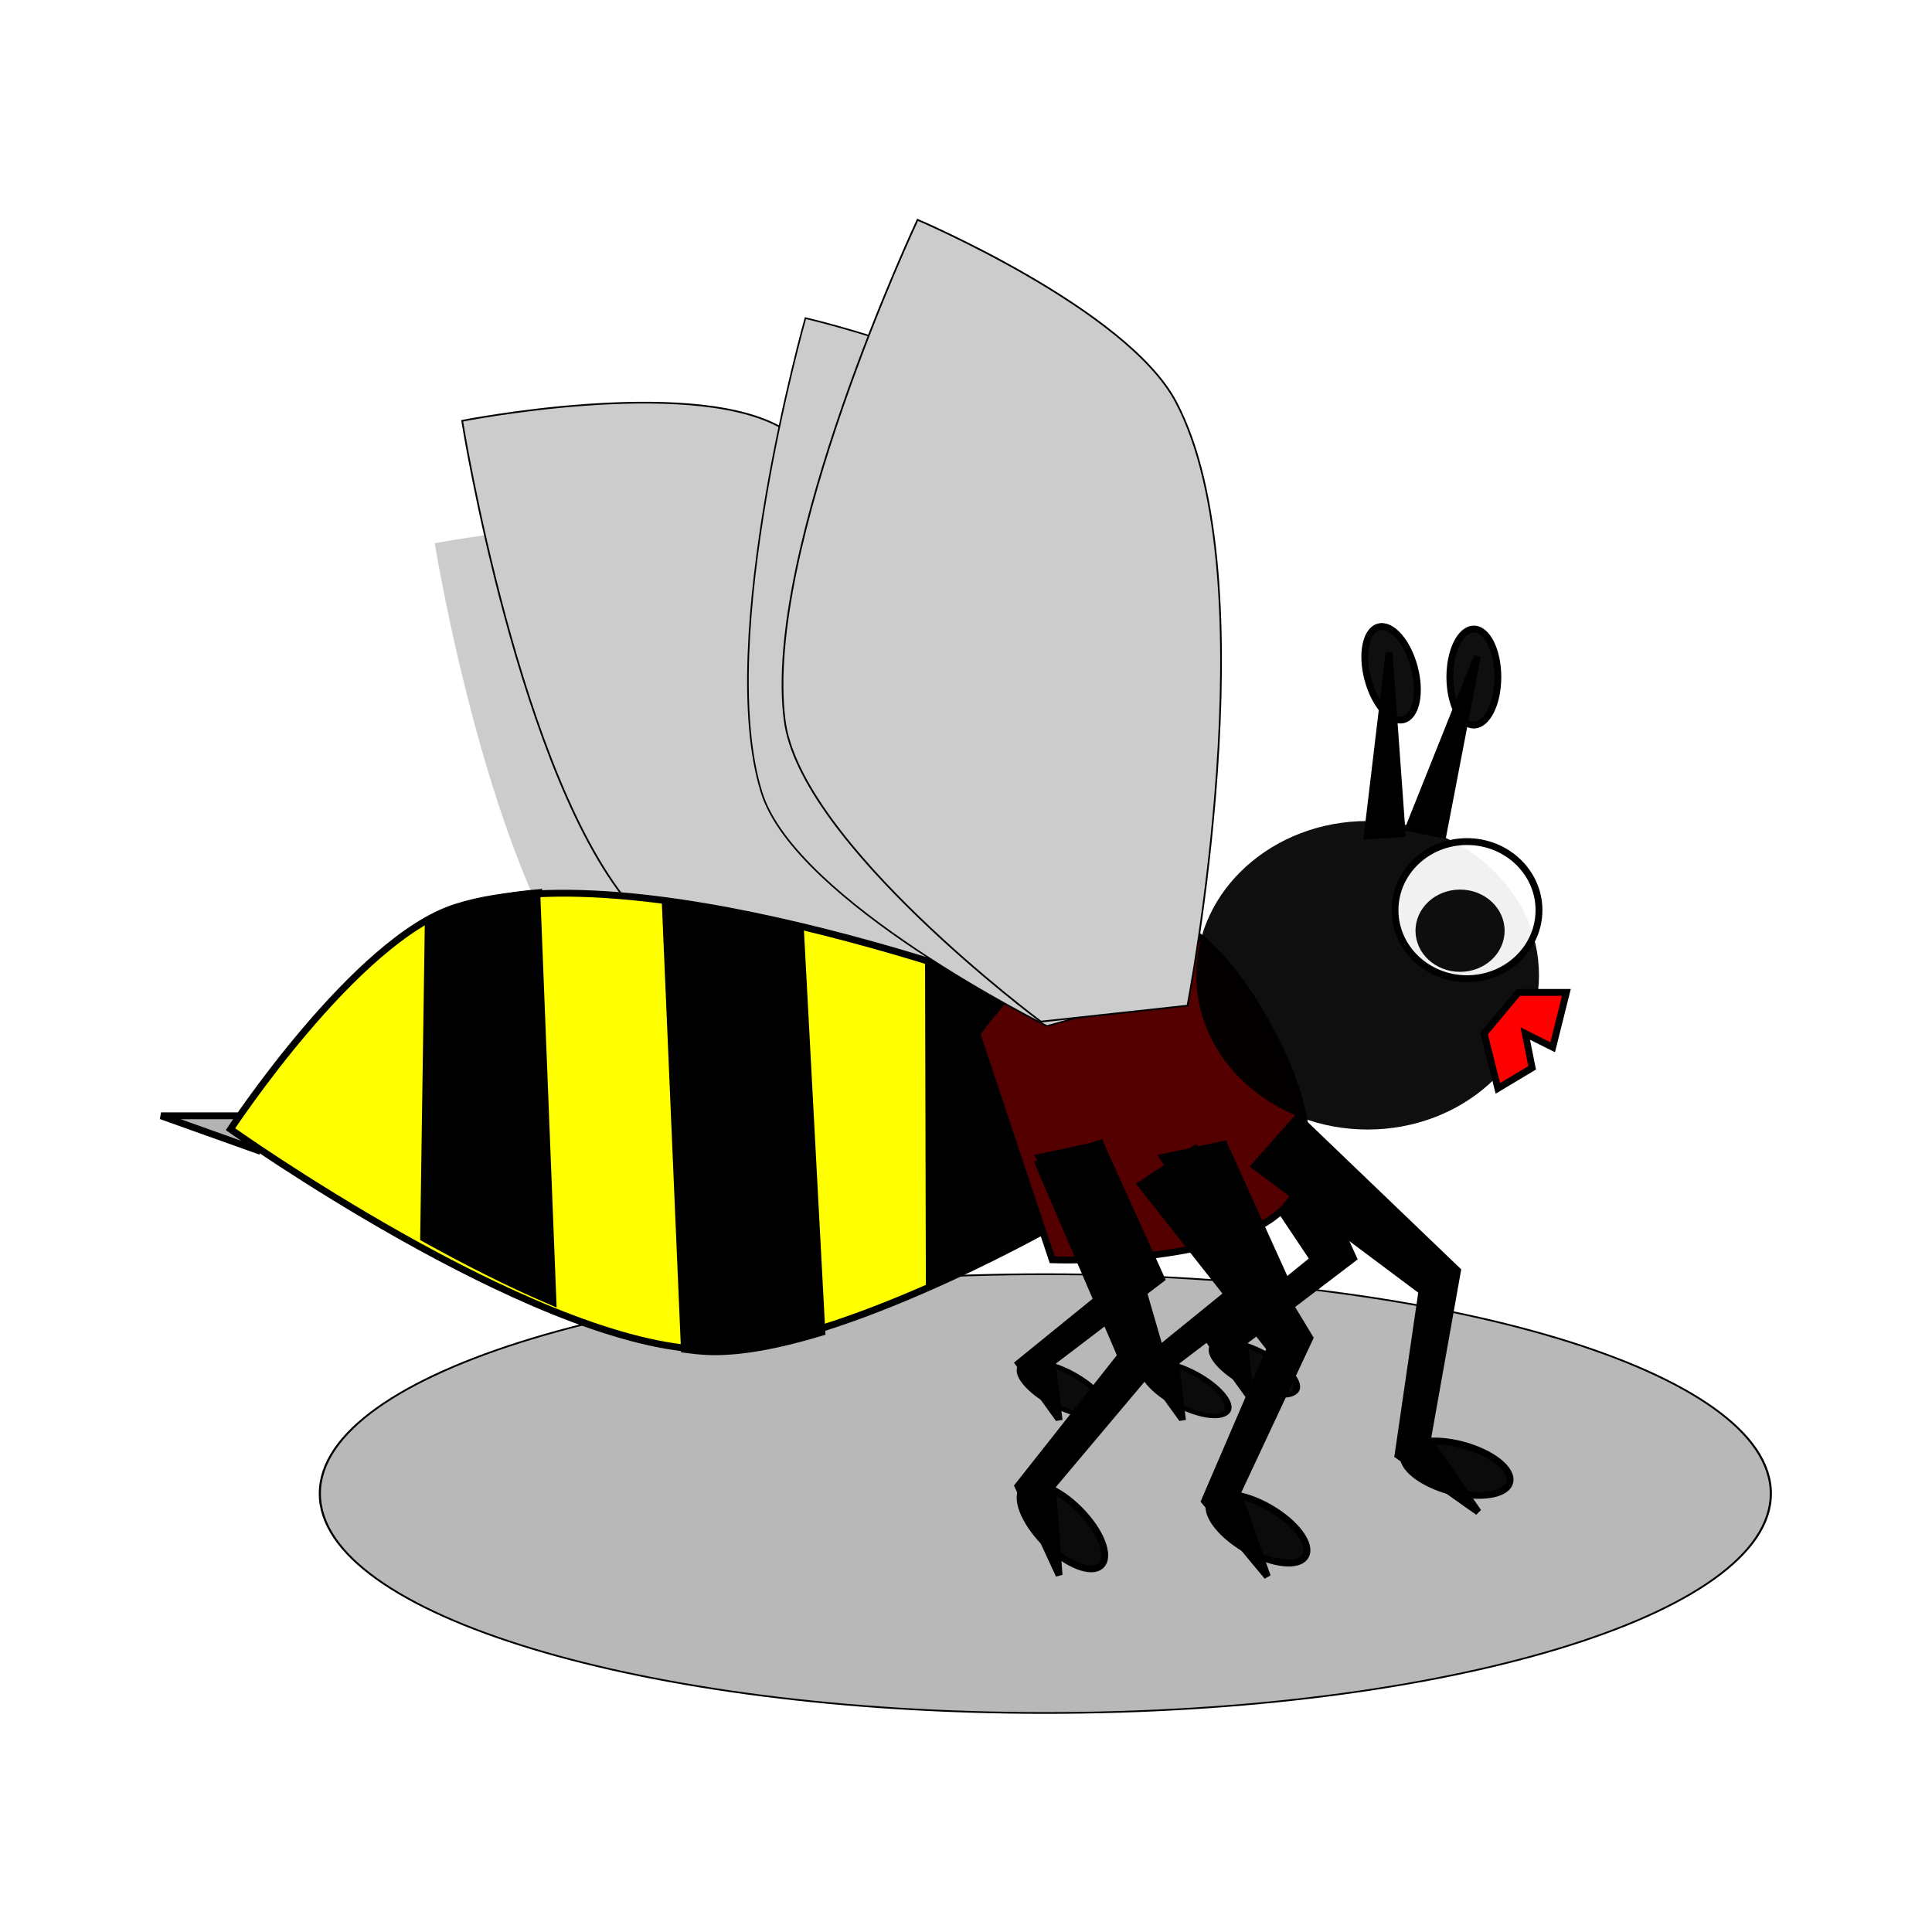 <svg:svg xmlns:dc="http://purl.org/dc/elements/1.1/" xmlns:ns1="http://sodipodi.sourceforge.net/DTD/sodipodi-0.dtd" xmlns:ns2="http://www.inkscape.org/namespaces/inkscape" xmlns:ns4="http://creativecommons.org/ns#" xmlns:rdf="http://www.w3.org/1999/02/22-rdf-syntax-ns#" xmlns:svg="http://www.w3.org/2000/svg" height="281.811" id="svg2" version="1.1" viewBox="-10.204 -31.938 281.811 281.811" width="281.811" ns1:docname="bee-p.svg" ns2:export-filename="/home/algot/Documents/runeman.org/clipart/bee.png" ns2:export-xdpi="73.606171" ns2:export-ydpi="73.606171" ns2:version="0.48.4 r9939">
  <svg:defs id="defs4">
    <svg:filter color-interpolation-filters="sRGB" height="1.911" id="filter3935" width="1.343" x="-.171" y="-.455" ns2:collect="always">
      <svg:feGaussianBlur id="feGaussianBlur3937" stdDeviation="12.146" ns2:collect="always" />
    </svg:filter>
  </svg:defs>
  <ns1:namedview bordercolor="#666666" borderopacity="1.0" fit-margin-bottom="0" fit-margin-left="0" fit-margin-right="0" fit-margin-top="0" id="base" pagecolor="#ffffff" showgrid="false" ns2:current-layer="layer1" ns2:cx="576.86313" ns2:cy="172.69636" ns2:document-units="px" ns2:pageopacity="0.0" ns2:pageshadow="2" ns2:window-height="713" ns2:window-maximized="1" ns2:window-width="1366" ns2:window-x="-2" ns2:window-y="-3" ns2:zoom="1" />
  <svg:g id="layer1" transform="translate(-231.72 -313.54)" ns2:groupmode="layer" ns2:label="Layer 1">
    <svg:path d="m114 443.36c0 17.673-38.056 32-85 32s-85-14.327-85-32 38.056-32 85-32 85 14.327 85 32z" id="path3933" style="fill-opacity:.941;filter:url(#filter3935);stroke:#000000;stroke-width:.25;fill:#b3b3b3" transform="matrix(1.245 0 0 1 337.89 56.105)" ns1:cx="29" ns1:cy="443.36218" ns1:rx="85" ns1:ry="32" ns1:type="arc" />
    <svg:g id="g3892">
      <svg:path d="m260 444.36h-15l14 5z" id="path3890" style="stroke:#000000;stroke-width:1px;fill:#b3b3b3" ns2:connector-curvature="0" />
      <svg:g id="g3851">
        <svg:path d="m377.98 429.74-22.431 21.507s-35.108-9.944-46.597-22.776c-16.01-17.883-24.021-67.623-24.021-67.623s31.135-6.098 44.161 0.693c24.917 12.99 48.887 68.199 48.887 68.199z" id="path2987" style="fill:#cccccc" ns1:nodetypes="ccscsc" ns2:connector-curvature="0" />
        <svg:path d="m385.98 415.58-23.395 22.665s-36.617-10.479-48.6-24.001c-16.699-18.846-25.054-71.262-25.054-71.262s32.474-6.426 46.059 0.73c25.988 13.689 50.989 71.869 50.989 71.869z" id="path3847" style="stroke:#000000;stroke-width:.25;fill:#cccccc" ns1:nodetypes="ccscsc" ns2:connector-curvature="0" />
        <svg:g id="g3839" transform="matrix(-1 0 0 .641 789 147.7)">
          <svg:path d="m379 464.36-9 31 16 19-1 13 6-13-15-19 12-28z" id="path3841" style="stroke:#000000;stroke-width:1px;fill:#000000" ns2:connector-curvature="0" />
          <svg:path d="m385 526.36c0 4.418-1.567 8-3.5 8s-3.5-3.582-3.5-8 1.567-8 3.5-8 3.5 3.582 3.5 8z" id="path3843" style="fill-opacity:.941;stroke:#000000;fill:#000000" transform="matrix(.707 .707 -.707 .707 486.93 -121.59)" ns1:cx="381.5" ns1:cy="526.36218" ns1:rx="3.5" ns1:ry="8" ns1:type="arc" />
        </svg:g>
        <svg:g id="g3819" transform="matrix(.95 .314 -.314 .95 166.23 -97.698)">
          <svg:path d="m363 433.36 10 31s-25.575 28.223-43 33c-24.283 6.657-75-9-75-9s8.579-31.972 21-41c23.76-17.269 87-14 87-14z" id="path2985" style="stroke:#000000;stroke-width:1px;fill:#ffff00" ns1:nodetypes="ccscsc" ns2:connector-curvature="0" />
          <svg:path d="m346.59 433.12c-0.838 0.008-1.77 0.047-2.656 0.062l14.781 44.344c7.7-7.02 13.29-13.14 13.29-13.14l-10-31s-6.189-0.338-15.406-0.25z" id="path2989" style="stroke:#000000;stroke-width:1px;fill:#000000" ns2:connector-curvature="0" />
          <svg:path d="m324.62 434.28c-6.569 0.59-13.346 1.445-19.844 2.719l23.125 61.062c1.069-0.199 2.107-0.417 3.094-0.688 4.685-1.284 9.949-4.299 15.156-7.969l-21.531-55.125z" id="path2994" style="stroke:#000000;stroke-width:1px;fill:#000000" ns2:connector-curvature="0" />
          <svg:path d="m286.59 441.62c-3.212 1.379-6.121 2.953-8.594 4.75-1.708 1.242-3.355 2.908-4.906 4.875l13.625 43.344c6.702 1.281 13.879 2.388 20.844 2.969l-20.97-55.93z" id="path3004" style="stroke:#000000;stroke-width:1px;fill:#000000" ns2:connector-curvature="0" />
        </svg:g>
        <svg:path d="m364 432.36s13.266-18.174 23-18c8.278 0.148 14.945 8.781 19 16 4.294 7.645 8.829 18.681 4 26-6.634 10.055-35 9-35 9z" id="path3009" style="stroke:#000000;stroke-width:1px;fill:#550000" ns1:nodetypes="cssscc" ns2:connector-curvature="0" />
        <svg:path d="m436 431.36c0 9.941-8.954 18-20 18s-20-8.059-20-18 8.954-18 20-18 20 8.059 20 18z" id="path3011" style="fill-opacity:.941;fill:#000000" transform="matrix(1.25 0 0 1.25 -99 -115.34)" ns1:cx="416" ns1:cy="431.36218" ns1:rx="20" ns1:ry="18" ns1:type="arc" />
        <svg:path d="m194 608.36c0 5.523-4.701 10-10.5 10s-10.5-4.477-10.5-10 4.701-10 10.5-10 10.5 4.477 10.5 10z" id="path3017" style="stroke:#000000;fill-opacity:.941;fill:#ffffff" transform="translate(252,-194)" ns1:cx="183.5" ns1:cy="608.36218" ns1:rx="10.5" ns1:ry="10" ns1:type="arc" />
        <svg:path d="m194 608.36c0 5.523-4.701 10-10.5 10s-10.5-4.477-10.5-10 4.701-10 10.5-10 10.5 4.477 10.5 10z" id="path3015" style="fill-opacity:.941;fill:#000000" transform="matrix(.619 0 0 .6 320.9 52.345)" ns1:cx="183.5" ns1:cy="608.36218" ns1:rx="10.5" ns1:ry="10" ns1:type="arc" />
        <svg:g id="g3791" transform="matrix(-.866 0.5 0.5 .866 506.86 -147.05)">
          <svg:path d="m379 464.36-9 31 16 19-1 13 6-13-15-19 12-28z" id="path3787" style="stroke:#000000;stroke-width:1px;fill:#000000" ns2:connector-curvature="0" />
          <svg:path d="m385 526.36c0 4.418-1.567 8-3.5 8s-3.5-3.582-3.5-8 1.567-8 3.5-8 3.5 3.582 3.5 8z" id="path3789" style="fill-opacity:.941;stroke:#000000;fill:#000000" transform="matrix(.707 .707 -.707 .707 486.93 -121.59)" ns1:cx="381.5" ns1:cy="526.36218" ns1:rx="3.5" ns1:ry="8" ns1:type="arc" />
        </svg:g>
        <svg:g id="g3795" transform="matrix(-.966 .259 .259 .966 641.7 -97.585)">
          <svg:path d="m379 464.36-9 31 16 19-1 13 6-13-15-19 12-28z" id="path3797" style="stroke:#000000;stroke-width:1px;fill:#000000" ns2:connector-curvature="0" />
          <svg:path d="m385 526.36c0 4.418-1.567 8-3.5 8s-3.5-3.582-3.5-8 1.567-8 3.5-8 3.5 3.582 3.5 8z" id="path3799" style="fill-opacity:.941;stroke:#000000;fill:#000000" transform="matrix(.707 .707 -.707 .707 486.93 -121.59)" ns1:cx="381.5" ns1:cy="526.36218" ns1:rx="3.5" ns1:ry="8" ns1:type="arc" />
        </svg:g>
        <svg:g id="g3801" transform="matrix(-1,0,0,1,761,-16)">
          <svg:path d="m379 464.36-9 31 16 19-1 13 6-13-15-19 12-28z" id="path3803" style="stroke:#000000;stroke-width:1px;fill:#000000" ns2:connector-curvature="0" />
          <svg:path d="m385 526.36c0 4.418-1.567 8-3.5 8s-3.5-3.582-3.5-8 1.567-8 3.5-8 3.5 3.582 3.5 8z" id="path3805" style="fill-opacity:.941;stroke:#000000;fill:#000000" transform="matrix(.707 .707 -.707 .707 486.93 -121.59)" ns1:cx="381.5" ns1:cy="526.36218" ns1:rx="3.5" ns1:ry="8" ns1:type="arc" />
        </svg:g>
        <svg:path d="m427 402.36 10-25-5 26z" id="path3807" style="stroke:#000000;stroke-width:1px;fill:#000000" ns2:connector-curvature="0" />
        <svg:path d="m440 380.36c0 3.866-1.567 7-3.5 7s-3.5-3.134-3.5-7 1.567-7 3.5-7 3.5 3.134 3.5 7z" id="path3809" style="fill-opacity:.941;stroke:#000000;fill:#000000" ns1:cx="436.5" ns1:cy="380.36218" ns1:rx="3.5" ns1:ry="7" ns1:type="arc" />
        <svg:g id="g3815" transform="matrix(.966 -.259 .259 .966 -91.881 124.4)">
          <svg:path d="m423 402.36 10-25-5 26z" id="path3811" style="stroke:#000000;stroke-width:1px;fill:#000000" ns2:connector-curvature="0" />
          <svg:path d="m440 380.36c0 3.866-1.567 7-3.5 7s-3.5-3.134-3.5-7 1.567-7 3.5-7 3.5 3.134 3.5 7z" id="path3813" style="fill-opacity:.941;stroke:#000000;fill:#000000" transform="translate(-4)" ns1:cx="436.5" ns1:cy="380.36218" ns1:rx="3.5" ns1:ry="7" ns1:type="arc" />
        </svg:g>
        <svg:path d="m393.7 425.83-19.464 5.435s-36.65-18.155-41.624-34.049c-6.931-22.15 6.387-69.212 6.387-69.212s30.299 7.024 39.131 18.202c16.894 21.382 15.57 79.624 15.57 79.624z" id="path3825" style="stroke:#000000;stroke-width:.233;fill:#cccccc" ns1:nodetypes="ccscsc" ns2:connector-curvature="0" />
        <svg:g id="g3827" transform="matrix(-1 0 0 .641 761 150.7)">
          <svg:path d="m379 464.36-9 31 16 19-1 13 6-13-15-19 12-28z" id="path3829" style="stroke:#000000;stroke-width:1px;fill:#000000" ns2:connector-curvature="0" />
          <svg:path d="m385 526.36c0 4.418-1.567 8-3.5 8s-3.5-3.582-3.5-8 1.567-8 3.5-8 3.5 3.582 3.5 8z" id="path3831" style="fill-opacity:.941;stroke:#000000;fill:#000000" transform="matrix(.707 .707 -.707 .707 486.93 -121.59)" ns1:cx="381.5" ns1:cy="526.36218" ns1:rx="3.5" ns1:ry="8" ns1:type="arc" />
        </svg:g>
        <svg:g id="g3833" transform="matrix(-1 0 0 .641 779 150.7)">
          <svg:path d="m379 464.36-9 31 16 19-1 13 6-13-15-19 12-28z" id="path3835" style="stroke:#000000;stroke-width:1px;fill:#000000" ns2:connector-curvature="0" />
          <svg:path d="m385 526.36c0 4.418-1.567 8-3.5 8s-3.5-3.582-3.5-8 1.567-8 3.5-8 3.5 3.582 3.5 8z" id="path3837" style="fill-opacity:.941;stroke:#000000;fill:#000000" transform="matrix(.707 .707 -.707 .707 486.93 -121.59)" ns1:cx="381.5" ns1:cy="526.36218" ns1:rx="3.5" ns1:ry="8" ns1:type="arc" />
        </svg:g>
        <svg:path d="m443 426.36h7l-2 8-4-2 1 5-5 3-2-8z" id="path3845" style="stroke:#000000;stroke-width:1px;fill:#ff0000" ns2:connector-curvature="0" />
        <svg:path d="m394.73 428.29-21.393 2.33s-35.073-26.027-37.368-43.949c-3.199-24.975 19.391-73.007 19.391-73.007s30.46 12.962 37.664 26.523c13.78 25.94 1.706 88.103 1.706 88.103z" id="path3849" style="stroke:#000000;stroke-width:.25;fill:#cccccc" ns1:nodetypes="ccscsc" ns2:connector-curvature="0" />
      </svg:g>
    </svg:g>
  </svg:g>
</svg:svg>